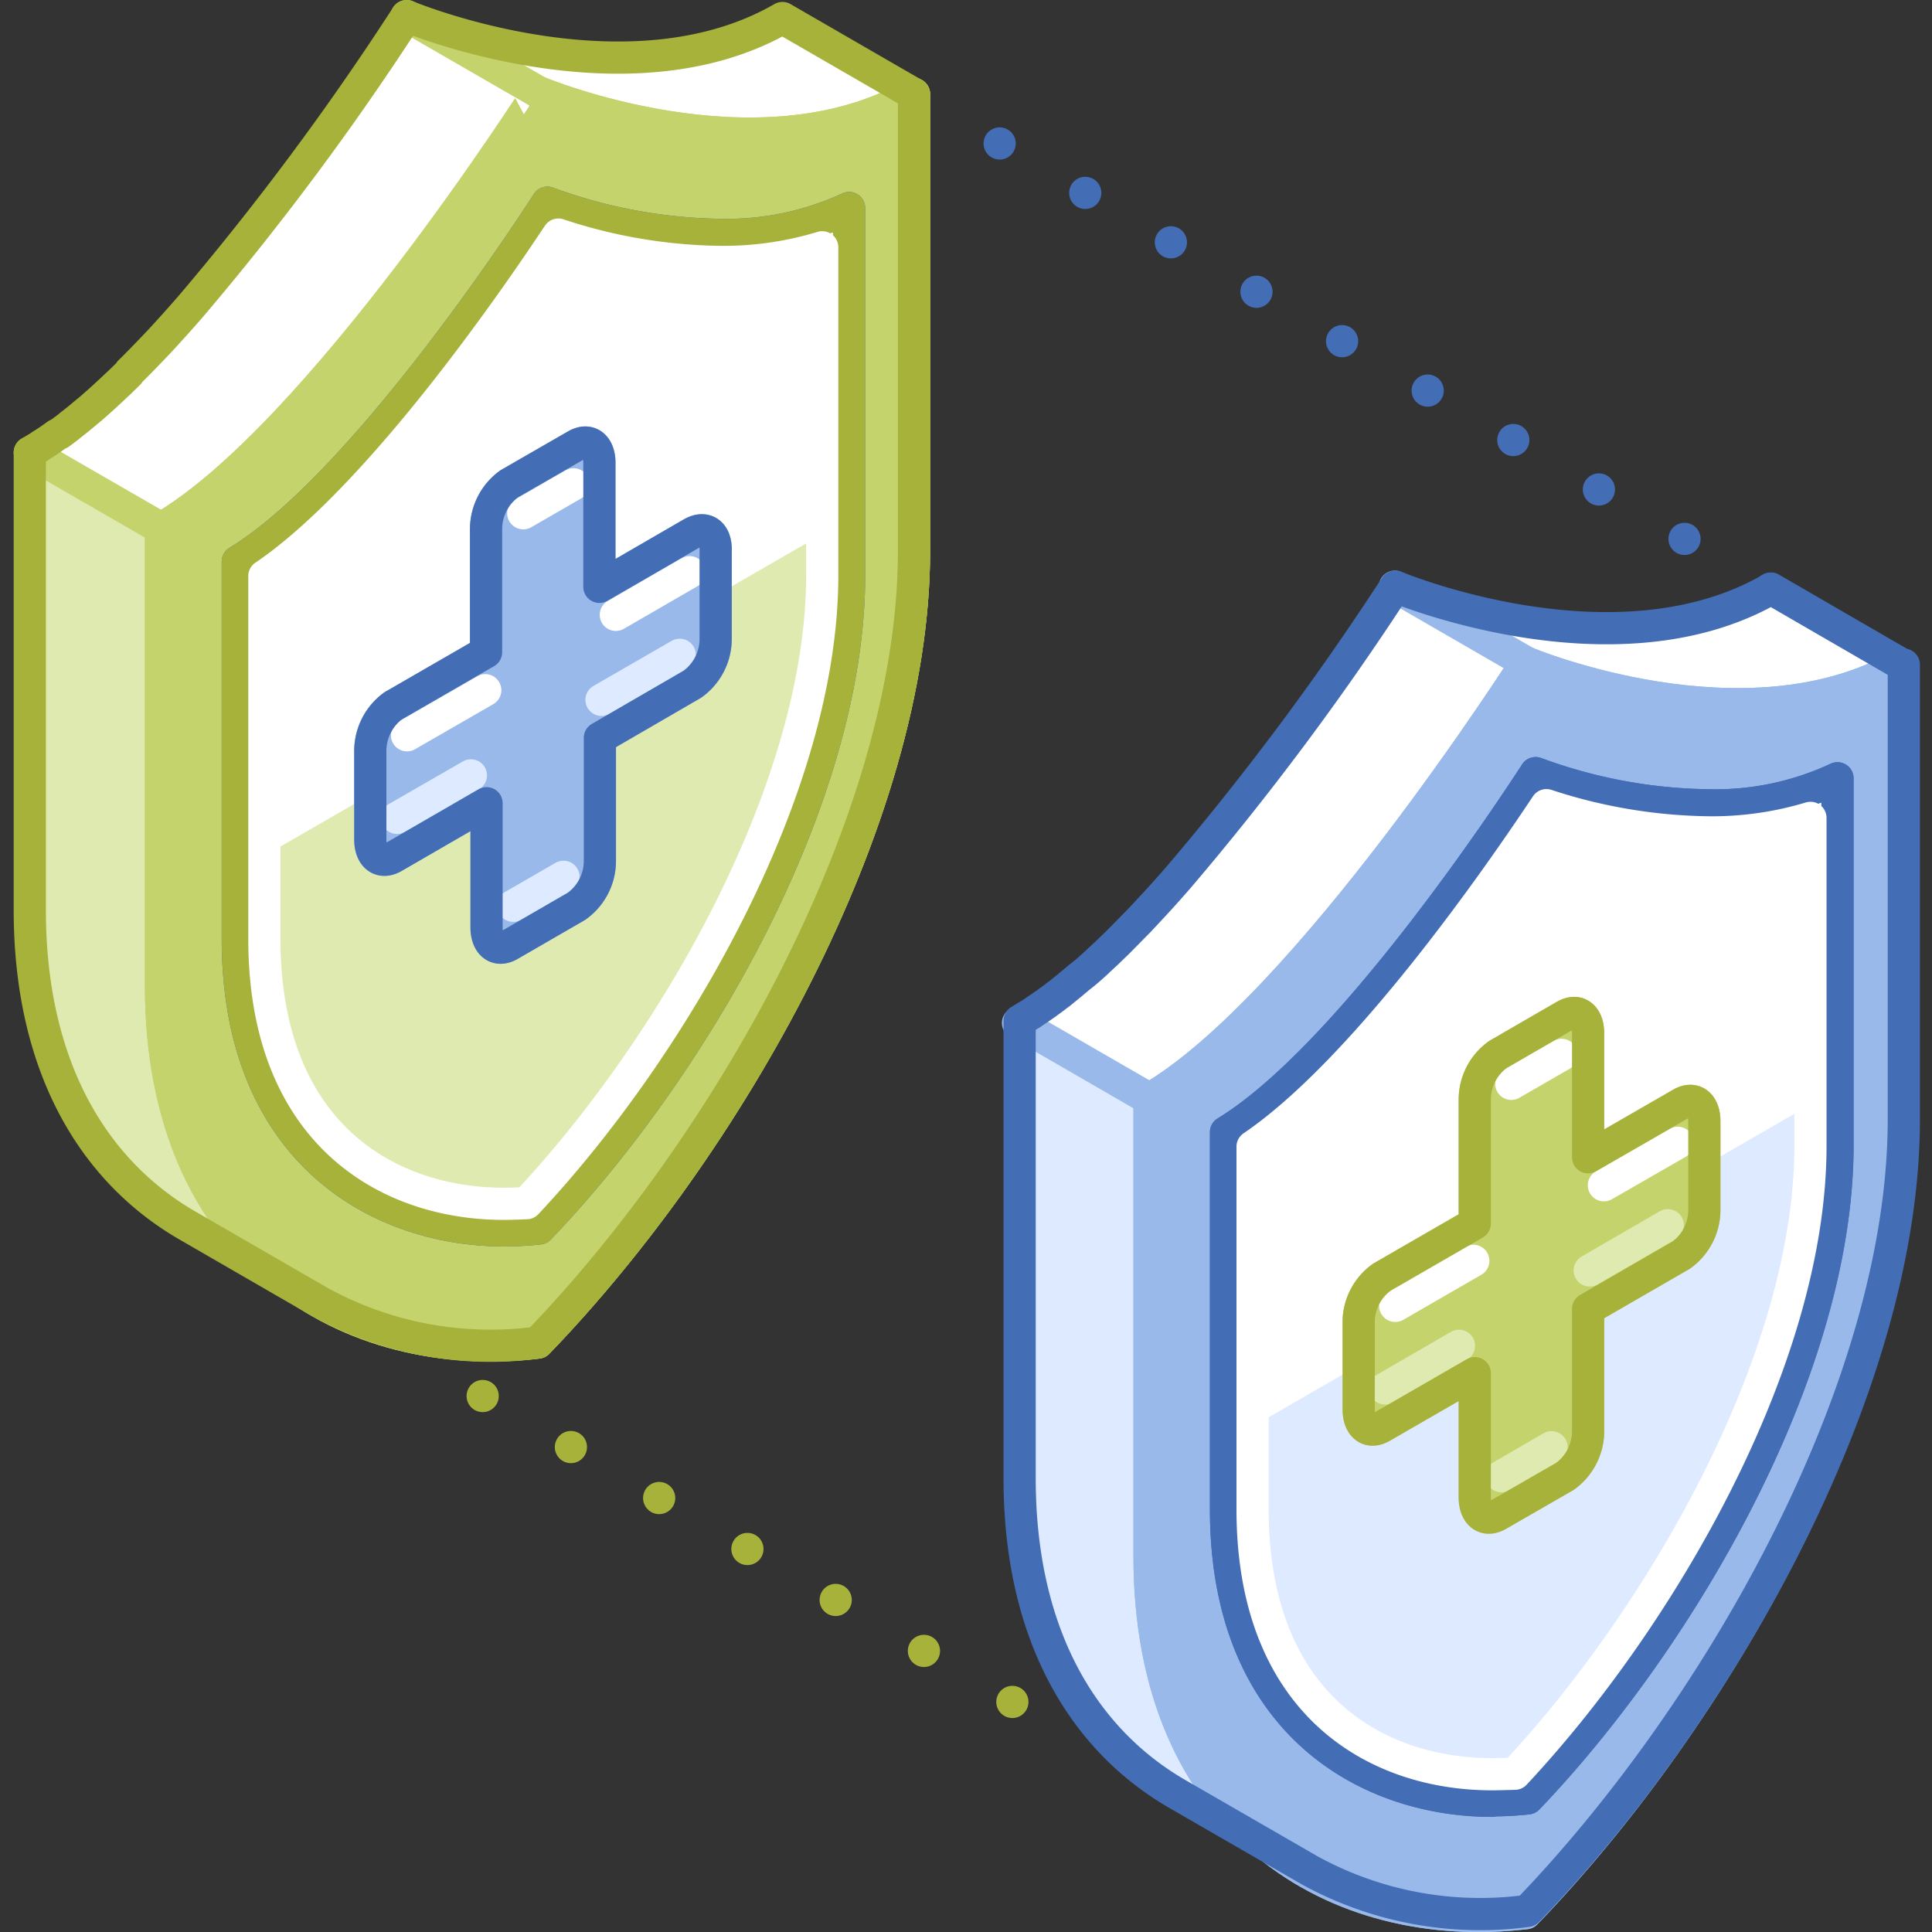 <svg xmlns="http://www.w3.org/2000/svg" viewBox="0 0 120 120"><rect x="0" y="0" width="120" height="120" fill="#333333" stroke="none"/><defs><style>.cls-1,.cls-10,.cls-14,.cls-15,.cls-16,.cls-2,.cls-3,.cls-4,.cls-8{fill:none;}.cls-1,.cls-2,.cls-9{stroke:#436db5;}.cls-1,.cls-10,.cls-11,.cls-12,.cls-14,.cls-15,.cls-2,.cls-3,.cls-4,.cls-7,.cls-8,.cls-9{stroke-linecap:round;stroke-linejoin:round;stroke-width:2px;}.cls-2{stroke-dasharray:0 6.14;}.cls-3,.cls-4{stroke:#a7b23b;}.cls-4{stroke-dasharray:0 6.33;}.cls-5,.cls-9{fill:#fff;}.cls-6{fill:#deeaff;}.cls-7{fill:#98b9ea;}.cls-7,.cls-8{stroke:#98b9ea;}.cls-10{stroke:#fff;}.cls-11{fill:#c4d36c;}.cls-11,.cls-14{stroke:#c4d36c;}.cls-12,.cls-13{fill:#dfeab0;}.cls-12{stroke:#dfeab0;}.cls-15{stroke:#deeaff;}</style></defs><title>DR-perm-to-perm</title><g id="Layer_2" data-name="Layer 2"><g id="Tech_Concepts" data-name="Tech Concepts"><line class="cls-1" x1="56.77" y1="5.84" x2="56.77" y2="5.84"/><line class="cls-2" x1="62.09" y1="8.91" x2="107.31" y2="35.02"/><line class="cls-1" x1="109.97" y1="36.56" x2="109.97" y2="36.56"/><line class="cls-3" x1="29.98" y1="86.71" x2="29.98" y2="86.71"/><line class="cls-4" x1="35.46" y1="89.88" x2="60.14" y2="104.13"/><line class="cls-3" x1="62.88" y1="105.71" x2="62.88" y2="105.71"/><path class="cls-5" d="M118.15,41.28,110,36.56c-9.7,5.6-23.33-.12-23.33-.12s-13.71,21.5-23.41,27.1v28.4c0,9.9,4.07,16.32,9.8,19.63h0l8.18,4.72,1-2.05a25.75,25.75,0,0,0,4.38-.13C98.28,102,110,81.74,110,65V57.88Z"/><path class="cls-6" d="M100.77,78.61C98.85,76,85.63,64.85,73.17,54.53c-3.34,3.81-6.84,7.23-9.94,9v28.4c0,9.9,4.07,16.32,9.8,19.63h0l8.18,4.72,1-2.05a25.75,25.75,0,0,0,4.38-.13,96.29,96.29,0,0,0,18.22-27.43A50.51,50.51,0,0,0,100.77,78.61Z"/><path class="cls-5" d="M63.23,63.54l8.17,4.72s29.67,9.51,33.74,8.75S94.81,41.16,94.81,41.16l-8.17-4.72S72.93,57.94,63.23,63.54Z"/><path class="cls-7" d="M71.4,68.26v28.4c0,16.79,11.69,23.55,23.37,22.17,11.69-12.12,23.38-32.37,23.38-49.16V41.28c-9.7,5.6-23.34-.12-23.34-.12S81.1,62.66,71.4,68.26Z"/><path class="cls-8" d="M71.4,68.26v28.4c0,16.79,11.69,23.55,23.37,22.17,11.69-12.12,23.38-32.37,23.38-49.16V41.28c-9.7,5.6-23.34-.12-23.34-.12S81.1,62.66,71.4,68.26Z"/><path class="cls-9" d="M92.67,111.85c-7.62,0-16.52-4.74-16.52-18.12V70.32c7.53-4.58,17.48-19.6,19.23-22.3a32.12,32.12,0,0,0,10.75,2,17.91,17.91,0,0,0,8-1.68v22.8c0,14.09-9.95,30.86-19.24,40.56a20.23,20.23,0,0,1-2.19.12Z"/><path class="cls-6" d="M92.67,111.85h0a20.23,20.23,0,0,0,2.19-.12c9.29-9.7,19.24-26.47,19.24-40.56V67.65L76.15,89.56v4.17C76.15,107.11,85.05,111.85,92.67,111.85Z"/><path class="cls-1" d="M92.67,111.85c-7.62,0-16.52-4.74-16.52-18.12V70.32c7.53-4.58,17.48-19.6,19.23-22.3a32.12,32.12,0,0,0,10.75,2,17.91,17.91,0,0,0,8-1.68v22.8c0,14.09-9.95,30.86-19.24,40.56a20.23,20.23,0,0,1-2.19.12Z"/><path class="cls-10" d="M92.67,110.2c-7.19,0-14.87-4.33-14.87-16.46V71.22c7-4.75,15.35-16.85,18.25-21.21a33.41,33.41,0,0,0,10.08,1.69,21.17,21.17,0,0,0,6.32-.9V71.17c0,13.4-9.44,29.47-18.36,39C93.61,110.18,93.14,110.2,92.67,110.2Z"/><line class="cls-7" x1="71.4" y1="68.26" x2="63.23" y2="63.54"/><line class="cls-7" x1="94.81" y1="41.16" x2="86.64" y2="36.44"/><path class="cls-11" d="M104.42,68.55l-5.78,3.33v-7.7c0-1.06-.64-1.55-1.44-1.09l-4.15,2.4a3.45,3.45,0,0,0-1.45,2.76V76l-5.77,3.33A3.45,3.45,0,0,0,84.39,82v5.53c0,1.07.64,1.55,1.44,1.09l5.77-3.33V93c0,1.06.65,1.55,1.45,1.09l4.15-2.39A3.47,3.47,0,0,0,98.64,89v-7.7l5.78-3.34a3.47,3.47,0,0,0,1.44-2.76V69.64C105.86,68.58,105.21,68.09,104.42,68.55Z"/><line class="cls-10" x1="86.66" y1="81.11" x2="91.51" y2="78.31"/><line class="cls-10" x1="99.62" y1="73.62" x2="104.21" y2="70.98"/><line class="cls-10" x1="93.87" y1="67.32" x2="96.99" y2="65.52"/><line class="cls-12" x1="103.59" y1="76.1" x2="98.74" y2="78.91"/><line class="cls-12" x1="90.62" y1="83.59" x2="86.04" y2="86.24"/><line class="cls-12" x1="96.37" y1="89.89" x2="93.26" y2="91.69"/><path class="cls-3" d="M104.42,68.55l-5.78,3.33v-7.7c0-1.06-.64-1.55-1.44-1.09l-4.15,2.4a3.45,3.45,0,0,0-1.45,2.76V76l-5.77,3.33A3.45,3.45,0,0,0,84.39,82v5.53c0,1.07.64,1.55,1.44,1.09l5.77-3.33V93c0,1.06.65,1.55,1.45,1.09l4.15-2.39A3.47,3.47,0,0,0,98.64,89v-7.7l5.78-3.34a3.47,3.47,0,0,0,1.44-2.76V69.64C105.86,68.58,105.21,68.09,104.42,68.55Z"/><path class="cls-1" d="M118.15,41.28h0L110,36.56c-9.7,5.6-23.33-.12-23.33-.12A174.68,174.68,0,0,1,73.17,54.53c-.62.71-1.24,1.4-1.87,2.07l0,0-.57.61-.05.05-1.24,1.26,0,0-.54.52-.12.12-.51.47-.09.09c-.39.36-.78.71-1.17,1l-.15.13-.43.36-.16.13-.47.38-.1.07c-.19.15-.37.29-.56.42l-.13.1-.42.29-.18.12-.38.26-.17.1-.53.32v28.4c0,9.9,4.07,16.32,9.8,19.63h0l8.18,4.72h0a22,22,0,0,0,13.56,2.54c11.69-12.12,23.38-32.37,23.38-49.16V41.28Z"/><path class="cls-5" d="M56.77,5.84,48.6,1.12C38.9,6.72,25.26,1,25.26,1S11.55,22.51,1.85,28.11V56.5c0,9.91,4.07,16.32,9.81,19.63h0l8.17,4.72,1-2a24.84,24.84,0,0,0,4.39-.13C36.91,66.56,48.6,46.31,48.6,29.51V22.44Z"/><path class="cls-13" d="M39.4,43.17C37.47,40.6,24.26,29.41,11.8,19.09c-3.34,3.82-6.85,7.23-10,9V56.5c0,9.91,4.07,16.32,9.81,19.63h0l8.17,4.72,1-2a24.84,24.84,0,0,0,4.39-.13A96.44,96.44,0,0,0,43.45,51.25,53.12,53.12,0,0,0,39.4,43.17Z"/><path class="cls-5" d="M1.85,28.11,10,32.83s29.67,9.51,33.74,8.75S33.44,5.72,33.44,5.72L25.26,1S11.55,22.51,1.85,28.11Z"/><path class="cls-11" d="M10,32.83V61.22C10,78,21.72,84.77,33.4,83.39,45.09,71.28,56.77,51,56.77,34.23V5.84c-9.7,5.6-23.33-.12-23.33-.12S19.73,27.23,10,32.83Z"/><path class="cls-14" d="M10,32.83V61.22C10,78,21.72,84.77,33.4,83.39,45.09,71.28,56.77,51,56.77,34.23V5.84c-9.7,5.6-23.33-.12-23.33-.12S19.73,27.23,10,32.83Z"/><path class="cls-9" d="M31.29,76.42c-7.62,0-16.52-4.75-16.52-18.12V34.88C22.31,30.3,32.26,15.29,34,12.59a32.32,32.32,0,0,0,10.74,2,18.09,18.09,0,0,0,8-1.67V35.73c0,14.1-9.95,30.87-19.25,40.57a20.09,20.09,0,0,1-2.19.12Z"/><path class="cls-13" d="M31.29,76.42h0a20.09,20.09,0,0,0,2.19-.12c9.3-9.7,19.25-26.47,19.25-40.57V32.22l-38,21.91V58.3C14.77,71.67,23.67,76.42,31.29,76.42Z"/><path class="cls-3" d="M31.29,76.42c-7.62,0-16.52-4.75-16.52-18.12V34.88C22.31,30.3,32.26,15.29,34,12.59a32.32,32.32,0,0,0,10.74,2,18.09,18.09,0,0,0,8-1.67V35.73c0,14.1-9.95,30.87-19.25,40.57a20.09,20.09,0,0,1-2.19.12Z"/><path class="cls-10" d="M31.29,74.77c-7.18,0-14.87-4.33-14.87-16.47V35.78c7-4.74,15.36-16.84,18.26-21.21a33,33,0,0,0,10.07,1.7,21.12,21.12,0,0,0,6.32-.91V35.73c0,13.41-9.43,29.48-18.36,39C32.24,74.75,31.76,74.77,31.29,74.77Z"/><line class="cls-11" x1="10.03" y1="32.83" x2="1.85" y2="28.11"/><line class="cls-11" x1="33.44" y1="5.72" x2="25.26" y2="1"/><path class="cls-7" d="M43,33.11l-5.77,3.34v-7.7c0-1.06-.65-1.55-1.45-1.09l-4.15,2.39a3.48,3.48,0,0,0-1.44,2.76v7.7l-5.77,3.33A3.48,3.48,0,0,0,23,46.6v5.54c0,1.06.65,1.55,1.45,1.09l5.77-3.34v7.7c0,1.07.65,1.56,1.44,1.1l4.15-2.4a3.46,3.46,0,0,0,1.45-2.76v-7.7L43,42.5a3.46,3.46,0,0,0,1.45-2.76V34.21C44.49,33.14,43.84,32.65,43,33.11Z"/><line class="cls-10" x1="25.28" y1="45.67" x2="30.14" y2="42.87"/><line class="cls-10" x1="38.25" y1="38.19" x2="42.83" y2="35.54"/><line class="cls-10" x1="32.5" y1="31.88" x2="35.62" y2="30.08"/><line class="cls-15" x1="42.22" y1="40.67" x2="37.36" y2="43.47"/><line class="cls-15" x1="29.25" y1="48.16" x2="24.66" y2="50.8"/><line class="cls-15" x1="35" y1="54.46" x2="31.88" y2="56.26"/><path class="cls-1" d="M43,33.11l-5.77,3.34v-7.7c0-1.06-.65-1.55-1.45-1.09l-4.15,2.39a3.48,3.48,0,0,0-1.44,2.76v7.7l-5.77,3.33A3.48,3.48,0,0,0,23,46.6v5.54c0,1.06.65,1.55,1.45,1.09l5.77-3.34v7.7c0,1.07.65,1.56,1.44,1.1l4.15-2.4a3.46,3.46,0,0,0,1.45-2.76v-7.7L43,42.5a3.46,3.46,0,0,0,1.45-2.76V34.21C44.49,33.14,43.84,32.65,43,33.11Z"/><path class="cls-3" d="M56.77,5.84h0L48.6,1.12C38.9,6.72,25.26,1,25.26,1A172.59,172.59,0,0,1,11.79,19.1c-.61.7-1.24,1.4-1.86,2.07l0,0-.58.61-.05.05c-.41.43-.82.85-1.23,1.25L8,23.19l-.53.52-.12.11-.51.48-.09.08c-.39.37-.78.71-1.17,1.05l-.15.12L5,25.91l-.17.14-.47.37-.09.08-.56.42L3.54,27l-.42.3-.18.12-.39.25-.16.11-.54.32V56.5c0,9.91,4.07,16.32,9.81,19.63h0l8.17,4.72h0A22,22,0,0,0,33.4,83.39C45.09,71.28,56.77,51,56.77,34.23V5.85Z"/><rect class="cls-16" width="120" height="120"/><rect class="cls-16" width="120" height="120"/></g></g></svg>